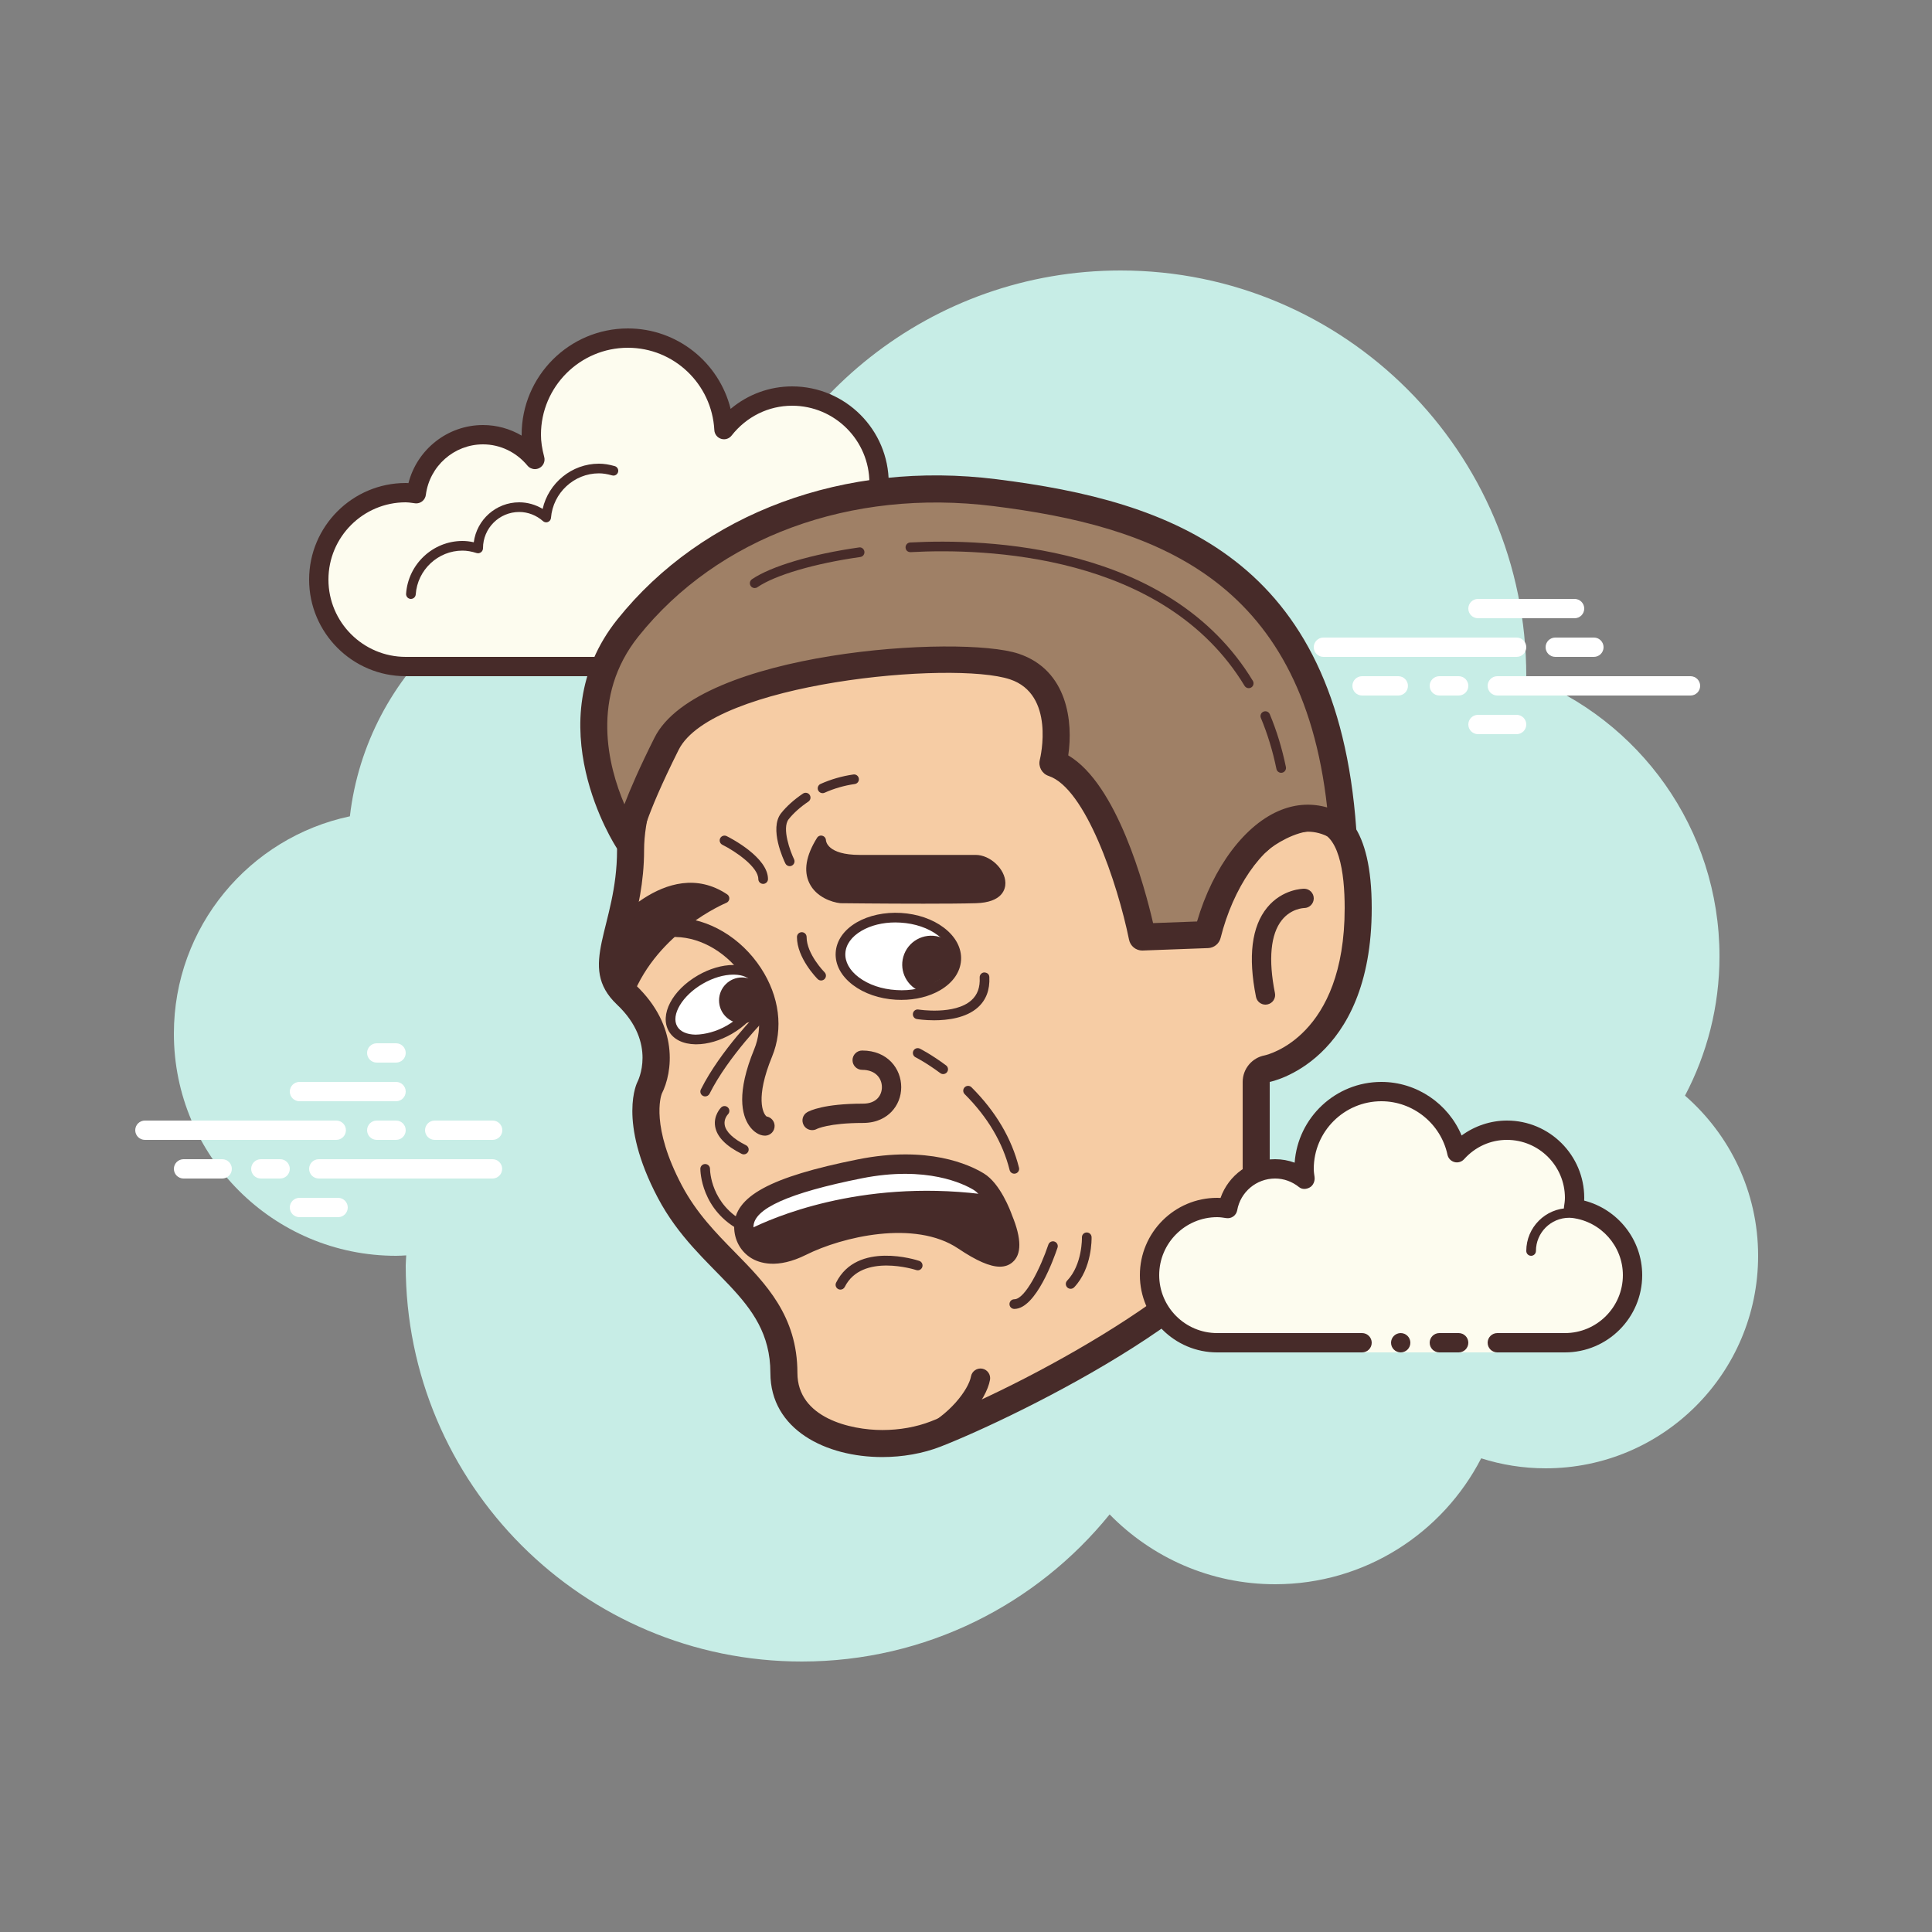 <svg xmlns="http://www.w3.org/2000/svg"  viewBox="0 0 100 100" width="100px" height="100px"><rect x="0" y="0" width="100" height="100" fill="#808080" stroke="none"/><path fill="#c7ede6" d="M87.215,56.71C88.35,54.555,89,52.105,89,49.5c0-6.621-4.159-12.257-10.001-14.478 C78.999,35.015,79,35.008,79,35c0-11.598-9.402-21-21-21c-9.784,0-17.981,6.701-20.313,15.757C36.211,29.272,34.638,29,33,29 c-7.692,0-14.023,5.793-14.89,13.252C12.906,43.353,9,47.969,9,53.5C9,59.851,14.149,65,20.5,65c0.177,0,0.352-0.012,0.526-0.022 C21.022,65.153,21,65.324,21,65.5C21,76.822,30.178,86,41.5,86c6.437,0,12.175-2.972,15.934-7.614C59.612,80.611,62.64,82,66,82 c4.65,0,8.674-2.65,10.666-6.518C77.718,75.817,78.837,76,80,76c6.075,0,11-4.925,11-11C91,61.689,89.53,58.727,87.215,56.71z"/><path fill="#fdfcef" d="M38.875,34.5c0,0,3.64,0,6.125,0s4.5-2.015,4.5-4.5c0-2.333-1.782-4.229-4.055-4.455 C45.467,25.364,45.5,25.187,45.5,25c0-2.485-2.015-4.5-4.5-4.5c-1.438,0-2.703,0.686-3.527,1.736 C37.333,19.6,35.171,17.5,32.5,17.5c-2.761,0-5,2.239-5,5c0,0.446,0.077,0.87,0.187,1.282C27.045,23.005,26.086,22.5,25,22.5 c-1.781,0-3.234,1.335-3.455,3.055C21.364,25.533,21.187,25.5,21,25.5c-2.485,0-4.5,2.015-4.5,4.5s2.015,4.5,4.5,4.5s9.5,0,9.5,0 h5.375V35h3V34.5z"/><path fill="#472b29" d="M32.5,17c-3.033,0-5.5,2.467-5.5,5.5c0,0.016,0,0.031,0,0.047C26.398,22.192,25.71,22,25,22 c-1.831,0-3.411,1.261-3.858,3.005C21.095,25.002,21.048,25,21,25c-2.757,0-5,2.243-5,5s2.243,5,5,5h14.875 c0.276,0,0.5-0.224,0.5-0.5s-0.224-0.5-0.5-0.5H21c-2.206,0-4-1.794-4-4s1.794-4,4-4c0.117,0,0.23,0.017,0.343,0.032l0.141,0.019 c0.021,0.003,0.041,0.004,0.062,0.004c0.246,0,0.462-0.185,0.495-0.437C22.232,24.125,23.504,23,25,23 c0.885,0,1.723,0.401,2.301,1.1c0.098,0.118,0.241,0.182,0.386,0.182c0.078,0,0.156-0.018,0.228-0.056 c0.209-0.107,0.314-0.346,0.254-0.573C28.054,23.218,28,22.852,28,22.5c0-2.481,2.019-4.5,4.5-4.5 c2.381,0,4.347,1.872,4.474,4.263c0.011,0.208,0.15,0.387,0.349,0.45c0.05,0.016,0.101,0.024,0.152,0.024 c0.15,0,0.296-0.069,0.392-0.192C38.638,21.563,39.779,21,41,21c2.206,0,4,1.794,4,4c0,0.117-0.017,0.23-0.032,0.343l-0.019,0.141 c-0.016,0.134,0.022,0.268,0.106,0.373c0.084,0.105,0.207,0.172,0.34,0.185C47.451,26.247,49,27.949,49,30c0,2.206-1.794,4-4,4 h-6.125c-0.276,0-0.5,0.224-0.5,0.5s0.224,0.5,0.5,0.5H45c2.757,0,5-2.243,5-5c0-2.397-1.689-4.413-4.003-4.877 C45.999,25.082,46,25.041,46,25c0-2.757-2.243-5-5-5c-1.176,0-2.293,0.416-3.183,1.164C37.219,18.76,35.055,17,32.5,17L32.5,17z"/><path fill="#472b29" d="M31,24c-1.403,0-2.609,0.999-2.913,2.341C27.72,26.119,27.301,26,26.875,26 c-1.202,0-2.198,0.897-2.353,2.068C24.319,28.022,24.126,28,23.937,28c-1.529,0-2.811,1.2-2.918,2.732 C21.01,30.87,21.114,30.99,21.251,31c0.006,0,0.012,0,0.018,0c0.13,0,0.24-0.101,0.249-0.232c0.089-1.271,1.151-2.268,2.419-2.268 c0.229,0,0.47,0.042,0.738,0.127c0.022,0.007,0.045,0.01,0.067,0.01c0.055,0,0.11-0.02,0.156-0.054 C24.962,28.537,25,28.455,25,28.375c0-1.034,0.841-1.875,1.875-1.875c0.447,0,0.885,0.168,1.231,0.473 c0.047,0.041,0.106,0.063,0.165,0.063c0.032,0,0.063-0.006,0.093-0.019c0.088-0.035,0.148-0.117,0.155-0.212 C28.623,25.512,29.712,24.5,31,24.5c0.208,0,0.425,0.034,0.682,0.107c0.023,0.007,0.047,0.01,0.07,0.01 c0.109,0,0.207-0.073,0.239-0.182c0.038-0.133-0.039-0.271-0.172-0.309C31.517,24.04,31.256,24,31,24L31,24z"/><path fill="#472b29" d="M44.883,25.5c-1.326,0-2.508,0.897-2.874,2.182c-0.038,0.133,0.039,0.271,0.172,0.309 C42.205,27.997,42.228,28,42.25,28c0.109,0,0.209-0.072,0.24-0.182C42.795,26.748,43.779,26,44.883,26 c0.117,0,0.23,0.014,0.342,0.029c0.012,0.002,0.023,0.003,0.035,0.003c0.121,0,0.229-0.092,0.246-0.217 c0.019-0.137-0.077-0.263-0.214-0.281C45.158,25.516,45.022,25.5,44.883,25.5L44.883,25.5z"/><path fill="#fff" d="M17.405,59H7.5C7.224,59,7,58.776,7,58.5S7.224,58,7.5,58h9.905c0.276,0,0.5,0.224,0.5,0.5 S17.682,59,17.405,59z"/><path fill="#fff" d="M20.5,59h-1c-0.276,0-0.5-0.224-0.5-0.5s0.224-0.5,0.5-0.5h1c0.276,0,0.5,0.224,0.5,0.5 S20.777,59,20.5,59z"/><path fill="#fff" d="M25.491,61H16.5c-0.276,0-0.5-0.224-0.5-0.5s0.224-0.5,0.5-0.5h8.991c0.276,0,0.5,0.224,0.5,0.5 S25.767,61,25.491,61z"/><path fill="#fff" d="M14.5,61h-1c-0.276,0-0.5-0.224-0.5-0.5s0.224-0.5,0.5-0.5h1c0.276,0,0.5,0.224,0.5,0.5 S14.777,61,14.5,61z"/><path fill="#fff" d="M11.5,61h-2C9.224,61,9,60.776,9,60.5S9.224,60,9.5,60h2c0.276,0,0.5,0.224,0.5,0.5 S11.777,61,11.5,61z"/><path fill="#fff" d="M17.5,63h-2c-0.276,0-0.5-0.224-0.5-0.5s0.224-0.5,0.5-0.5h2c0.276,0,0.5,0.224,0.5,0.5 S17.776,63,17.5,63z"/><path fill="#fff" d="M20.5,54c-0.177,0-0.823,0-1,0c-0.276,0-0.5,0.224-0.5,0.5c0,0.276,0.224,0.5,0.5,0.5 c0.177,0,0.823,0,1,0c0.276,0,0.5-0.224,0.5-0.5C21,54.224,20.776,54,20.5,54z"/><path fill="#fff" d="M20.5,56c-0.177,0-4.823,0-5,0c-0.276,0-0.5,0.224-0.5,0.5c0,0.276,0.224,0.5,0.5,0.5 c0.177,0,4.823,0,5,0c0.276,0,0.5-0.224,0.5-0.5C21,56.224,20.776,56,20.5,56z"/><path fill="#fff" d="M25.5,58c-0.177,0-2.823,0-3,0c-0.276,0-0.5,0.224-0.5,0.5c0,0.276,0.224,0.5,0.5,0.5 c0.177,0,2.823,0,3,0c0.276,0,0.5-0.224,0.5-0.5C26,58.224,25.776,58,25.5,58z"/><path fill="#fff" d="M78.5,34h-10c-0.276,0-0.5-0.224-0.5-0.5s0.224-0.5,0.5-0.5h10c0.276,0,0.5,0.224,0.5,0.5 S78.776,34,78.5,34z"/><path fill="#fff" d="M82.5,34h-2c-0.276,0-0.5-0.224-0.5-0.5s0.224-0.5,0.5-0.5h2c0.276,0,0.5,0.224,0.5,0.5 S82.776,34,82.5,34z"/><path fill="#fff" d="M87.5,36h-10c-0.276,0-0.5-0.224-0.5-0.5s0.224-0.5,0.5-0.5h10c0.276,0,0.5,0.224,0.5,0.5 S87.777,36,87.5,36z"/><path fill="#fff" d="M75.5,36h-1c-0.276,0-0.5-0.224-0.5-0.5s0.224-0.5,0.5-0.5h1c0.276,0,0.5,0.224,0.5,0.5 S75.776,36,75.5,36z"/><path fill="#fff" d="M72.375,36H70.5c-0.276,0-0.5-0.224-0.5-0.5s0.224-0.5,0.5-0.5h1.875c0.276,0,0.5,0.224,0.5,0.5 S72.651,36,72.375,36z"/><path fill="#fff" d="M81.5,32h-5c-0.276,0-0.5-0.224-0.5-0.5s0.224-0.5,0.5-0.5h5c0.276,0,0.5,0.224,0.5,0.5 S81.777,32,81.5,32z"/><path fill="#fff" d="M78.5,38h-2c-0.276,0-0.5-0.224-0.5-0.5s0.224-0.5,0.5-0.5h2c0.276,0,0.5,0.224,0.5,0.5 S78.776,38,78.5,38z"/><path fill="#f6cca4" d="M45.667,74.717c-2.534,0-5.092-1.13-5.092-3.654c0-2.667-1.471-4.165-3.027-5.75 c-1.019-1.038-2.072-2.11-2.879-3.64c-1.875-3.553-1.059-5.34-1.05-5.357c0.445-0.843,0.775-2.953-1.199-4.823 c-0.968-0.917-0.813-1.736-0.373-3.503c0.264-1.059,0.592-2.376,0.592-3.989c0-3.468,2.594-7.864,3.004-8.538 c3.045-2.561,6.923-3.913,11.221-3.913c8.613,0,16.447,5.277,17.106,11.524c0.028,0.265,0.204,0.491,0.454,0.583 c0.079,0.029,0.161,0.044,0.242,0.044c0.176,0,0.349-0.066,0.481-0.192c0.439-0.416,1.72-1.193,2.828-1.193 c1.542,0,2.324,1.576,2.324,4.686c0,7.335-4.661,8.304-4.708,8.313c-0.331,0.063-0.57,0.352-0.57,0.688v6 c0,4.021-10.984,10.04-16.588,12.223C47.604,74.546,46.646,74.717,45.667,74.717z"/><path fill="#472b29" d="M46.863,32.249c8.129,0,15.797,5.093,16.41,10.898c0.056,0.53,0.408,0.982,0.907,1.167 c0.158,0.058,0.322,0.087,0.485,0.087c0.352,0,0.698-0.133,0.963-0.384c0.311-0.295,1.429-1.002,2.347-1.002 c1.343,0,1.625,2.167,1.625,3.986c0,6.651-3.987,7.591-4.139,7.625C64.8,54.75,64.321,55.327,64.321,56v6 c0,3.468-10.509,9.376-16.142,11.571c-0.75,0.292-1.619,0.447-2.513,0.447c-1.631,0-4.392-0.622-4.392-2.955 c0-2.953-1.641-4.625-3.227-6.24c-0.984-1.002-2.001-2.038-2.76-3.476c-1.604-3.039-1.084-4.601-1.035-4.733 c0.564-1.11,0.896-3.5-1.352-5.63c-0.655-0.62-0.624-1.027-0.175-2.825c0.273-1.095,0.613-2.458,0.613-4.158 c0-3.149,2.312-7.19,2.843-8.075C39.842,32.891,44,32.249,46.863,32.249 M34.256,56.604h0.005H34.256 M46.863,30.849 c-4.145,0-8.338,1.236-11.758,4.151c0,0-3.167,5-3.167,9s-2.111,6,0,8s1.056,4,1.056,4s-1.056,2,1.056,6s5.825,5.063,5.825,9.063 c0,2.942,2.88,4.354,5.792,4.354c1.047,0,2.098-0.182,3.021-0.542C52.538,73.375,65.721,67,65.721,62s0-6,0-6S71,55,71,47 c0-4.232-1.477-5.386-3.025-5.386c-1.378,0-2.812,0.915-3.309,1.386C63.952,36.239,55.515,30.849,46.863,30.849L46.863,30.849z"/><path fill="#9f8066" d="M62.5,48.375c1-4,4-7.438,7-5.438c-1-14-10-16.438-18-17.438s-15,2-19,7s0,11,0,11s0-1,2-5 s15-5,18-4s2,5,2,5c3,1,4.625,9,4.625,9L62.5,48.375z"/><path fill="#472b29" d="M59.125,49.2c-0.332,0-0.619-0.233-0.686-0.561c-0.599-2.94-2.258-7.841-4.161-8.476 c-0.346-0.115-0.545-0.479-0.458-0.832c0.034-0.139,0.802-3.387-1.542-4.168c-2.955-0.984-15.417,0.178-17.152,3.649 c-1.821,3.642-1.924,4.676-1.927,4.719c-0.024,0.297-0.234,0.559-0.523,0.633c-0.289,0.073-0.593-0.03-0.758-0.276 c-0.043-0.064-4.235-6.488,0.035-11.826c4.423-5.527,11.771-8.243,19.634-7.257c9.076,1.135,17.613,4.11,18.611,18.082 c0.019,0.267-0.115,0.521-0.346,0.655c-0.232,0.135-0.519,0.123-0.741-0.023c-0.754-0.502-1.497-0.603-2.275-0.301 c-1.54,0.595-3.009,2.735-3.657,5.326c-0.075,0.302-0.342,0.519-0.652,0.529l-3.375,0.125C59.143,49.2,59.134,49.2,59.125,49.2z M62.5,48.375h0.01H62.5z M55.292,39.098c2.534,1.493,3.959,6.806,4.392,8.682l2.275-0.085c0.826-2.82,2.508-5.061,4.372-5.781 c0.787-0.307,1.586-0.343,2.362-0.121c-1.32-11.941-9.063-14.57-17.28-15.598c-7.387-0.917-14.25,1.599-18.366,6.743 c-2.496,3.12-1.568,6.722-0.728,8.693c0.306-0.801,0.789-1.913,1.555-3.444c2.241-4.48,15.827-5.355,18.848-4.351 C55.272,34.687,55.547,37.389,55.292,39.098z"/><path fill="#472b29" d="M65.499,52c-0.233,0-0.441-0.164-0.489-0.402c-0.418-2.09-0.224-3.646,0.579-4.625 C66.378,46.011,67.454,46,67.5,46c0.276,0,0.5,0.224,0.5,0.5c0,0.274-0.222,0.498-0.496,0.5c-0.037,0.001-0.677,0.026-1.154,0.622 c-0.584,0.729-0.708,2.036-0.359,3.78c0.055,0.271-0.121,0.534-0.393,0.588C65.565,51.997,65.532,52,65.499,52z"/><path fill="#472b29" d="M42.5,43.5c0,0,0,1,2,1s6,0,6,0c1.083,0,2.255,1.937,0,2c-1.999,0.056-7,0-7,0 C42.75,46.417,41.162,45.646,42.5,43.5z"/><path fill="#472b29" d="M47.802,46.775c-2.061,0-4.271-0.025-4.305-0.025c-0.447-0.048-1.256-0.319-1.604-1.039 c-0.31-0.638-0.177-1.426,0.396-2.343c0.058-0.096,0.174-0.142,0.28-0.108c0.106,0.03,0.18,0.126,0.182,0.235 c0.003,0.042,0.071,0.755,1.75,0.755h6c0.752,0,1.528,0.731,1.538,1.45c0.004,0.303-0.137,1.011-1.531,1.05 C49.843,46.769,48.841,46.775,47.802,46.775z M43.529,46.252c0.106,0,5.008,0.054,6.964-0.002c0.316-0.009,1.052-0.079,1.045-0.543 c-0.006-0.4-0.529-0.957-1.038-0.957h-6c-1.208,0-1.768-0.354-2.027-0.686c-0.271,0.569-0.314,1.048-0.131,1.428 c0.255,0.525,0.887,0.727,1.186,0.76C43.527,46.252,43.528,46.252,43.529,46.252z M42.75,43.5h0.006H42.75z"/><path fill="#472b29" d="M37.5,46.5c0,0-3.625,1.469-5,5c-1-1-1-3-1-3S34.5,44.5,37.5,46.5z"/><path fill="#472b29" d="M32.5,51.75c-0.065,0-0.13-0.025-0.177-0.073c-1.062-1.061-1.073-3.091-1.073-3.177 c0-0.054,0.018-0.106,0.05-0.15c0.031-0.042,3.178-4.166,6.339-2.058c0.077,0.052,0.119,0.141,0.11,0.233 c-0.01,0.092-0.069,0.171-0.155,0.206c-0.035,0.015-3.543,1.475-4.86,4.859c-0.031,0.078-0.1,0.137-0.182,0.154 C32.534,51.748,32.517,51.75,32.5,51.75z M31.752,48.584c0.013,0.335,0.099,1.598,0.677,2.439c1.188-2.633,3.54-4.047,4.528-4.546 C34.521,45.314,32.133,48.11,31.752,48.584z"/><path fill="#472b29" d="M39.59,58.781c-0.28,0-0.588-0.192-0.807-0.507c-0.395-0.567-0.671-1.716,0.255-3.965 c0.467-1.135,0.287-2.468-0.492-3.657c-0.851-1.3-2.214-2.124-3.557-2.152c-0.275-0.006-0.495-0.234-0.489-0.511 c0.006-0.272,0.229-0.489,0.5-0.489c0.003,0,0.007,0,0.011,0c1.667,0.035,3.343,1.033,4.372,2.604 c0.963,1.47,1.174,3.142,0.579,4.586c-0.878,2.135-0.472,2.959-0.284,3.098c0.229,0.039,0.407,0.234,0.416,0.476 c0.01,0.276-0.206,0.508-0.482,0.518C39.604,58.781,39.597,58.781,39.59,58.781z M39.578,57.781c-0.001,0-0.001,0-0.002,0 C39.577,57.781,39.577,57.781,39.578,57.781z"/><path fill="#472b29" d="M42.039,58.495c-0.177,0-0.349-0.092-0.439-0.255c-0.132-0.237-0.056-0.533,0.178-0.671 c0.126-0.074,0.856-0.444,2.89-0.444c0.723,0,0.979-0.46,0.979-0.854c0-0.446-0.316-0.896-1.021-0.896c-0.276,0-0.5-0.224-0.5-0.5 s0.224-0.5,0.5-0.5c1.327,0,2.021,0.954,2.021,1.896c0,0.487-0.182,0.941-0.51,1.28c-0.255,0.262-0.716,0.573-1.47,0.573 c-1.776,0-2.387,0.309-2.393,0.313C42.199,58.477,42.118,58.495,42.039,58.495z"/><path fill="#472b29" d="M52.5,60.75c-0.112,0-0.214-0.076-0.242-0.189c-0.356-1.421-1.139-2.743-2.327-3.929 c-0.098-0.098-0.098-0.256,0-0.354c0.098-0.097,0.256-0.099,0.354,0c1.253,1.251,2.08,2.65,2.458,4.161 c0.034,0.134-0.048,0.27-0.182,0.303C52.54,60.748,52.52,60.75,52.5,60.75z"/><path fill="#472b29" d="M48.818,55.594c-0.052,0-0.104-0.016-0.149-0.05c-0.727-0.54-1.275-0.817-1.281-0.82 c-0.123-0.062-0.173-0.212-0.111-0.336c0.063-0.123,0.215-0.171,0.335-0.111c0.024,0.012,0.592,0.298,1.356,0.867 c0.11,0.082,0.134,0.238,0.051,0.35C48.97,55.559,48.895,55.594,48.818,55.594z"/><path fill="#472b29" d="M38.5,63.75c-0.038,0-0.076-0.009-0.111-0.026c-2.114-1.057-2.139-3.136-2.139-3.224 c0-0.138,0.111-0.249,0.249-0.25c0.001,0,0.001,0,0.001,0c0.138,0,0.249,0.111,0.25,0.249c0,0.076,0.031,1.862,1.861,2.777 c0.124,0.062,0.174,0.212,0.112,0.335C38.68,63.699,38.592,63.75,38.5,63.75z"/><path fill="#472b29" d="M38.5,59.75c-0.038,0-0.076-0.009-0.111-0.026c-0.826-0.413-1.288-0.892-1.374-1.422 c-0.093-0.569,0.292-0.962,0.309-0.979c0.098-0.098,0.256-0.098,0.354,0s0.098,0.255,0.001,0.353 c-0.015,0.016-0.223,0.24-0.169,0.552c0.062,0.355,0.442,0.719,1.103,1.049c0.124,0.062,0.174,0.212,0.112,0.335 C38.68,59.699,38.592,59.75,38.5,59.75z"/><g><path fill="#472b29" d="M52.5,67.75c-0.138,0-0.25-0.112-0.25-0.25s0.112-0.25,0.25-0.25c0.564,0,1.371-1.654,1.763-2.829 c0.044-0.131,0.188-0.202,0.316-0.158c0.131,0.044,0.202,0.186,0.158,0.316C54.561,65.108,53.623,67.75,52.5,67.75z"/></g><g><path fill="#472b29" d="M43.5,66.75c-0.038,0-0.076-0.009-0.111-0.026c-0.124-0.062-0.174-0.212-0.112-0.335 c1.085-2.17,4.173-1.17,4.303-1.126c0.131,0.044,0.201,0.186,0.158,0.316c-0.044,0.132-0.184,0.205-0.316,0.158 c-0.027-0.009-2.808-0.904-3.697,0.874C43.68,66.699,43.592,66.75,43.5,66.75z"/></g><g><path fill="#472b29" d="M39.5,45.75c-0.138,0-0.25-0.112-0.25-0.25c0-0.614-1.142-1.416-1.862-1.776 c-0.123-0.062-0.173-0.212-0.111-0.336c0.062-0.123,0.214-0.172,0.335-0.111c0.22,0.109,2.139,1.102,2.139,2.224 C39.75,45.638,39.638,45.75,39.5,45.75z"/></g><g><path fill="#472b29" d="M42.5,50.75c-0.064,0-0.128-0.024-0.177-0.073c-0.044-0.044-1.073-1.086-1.073-2.177 c0-0.138,0.112-0.25,0.25-0.25s0.25,0.112,0.25,0.25c0,0.883,0.918,1.814,0.927,1.823c0.098,0.098,0.098,0.256,0,0.354 C42.628,50.726,42.563,50.75,42.5,50.75z"/></g><g><path fill="#472b29" d="M48.351,52.81c-0.49,0-0.855-0.057-0.891-0.063c-0.137-0.022-0.229-0.15-0.207-0.287 c0.022-0.136,0.144-0.229,0.287-0.207c0.018,0.004,1.877,0.294,2.74-0.48c0.313-0.281,0.453-0.666,0.428-1.177 c-0.007-0.138,0.1-0.256,0.237-0.263c0.166,0.01,0.256,0.1,0.263,0.237c0.033,0.663-0.167,1.192-0.596,1.576 C50,52.693,49.049,52.81,48.351,52.81z"/></g><g><path fill="#472b29" d="M36.5,56.75c-0.038,0-0.076-0.009-0.111-0.026c-0.124-0.062-0.174-0.212-0.112-0.335 c1.007-2.014,2.964-3.982,3.047-4.065c0.097-0.097,0.255-0.099,0.354,0c0.098,0.098,0.098,0.256,0,0.354 c-0.02,0.02-1.983,1.995-2.953,3.935C36.68,56.699,36.592,56.75,36.5,56.75z"/></g><g><ellipse cx="46.5" cy="49.5" fill="#fff" rx="2" ry="3" transform="rotate(-86.566 46.5 49.5)"/><path fill="#472b29" d="M46.654,51.754c-0.096,0-0.192-0.002-0.289-0.008c-0.849-0.051-1.637-0.321-2.218-0.762 c-0.612-0.464-0.929-1.06-0.892-1.679s0.423-1.174,1.085-1.561c0.631-0.366,1.449-0.54,2.294-0.491 c0.849,0.051,1.637,0.321,2.218,0.762c0.612,0.464,0.929,1.06,0.892,1.679c-0.037,0.62-0.423,1.174-1.085,1.561 C48.101,51.58,47.397,51.754,46.654,51.754z M46.344,47.745c-0.654,0-1.269,0.15-1.751,0.433c-0.514,0.299-0.811,0.71-0.837,1.157 c-0.027,0.447,0.219,0.892,0.693,1.25c0.504,0.382,1.194,0.617,1.945,0.661c0.748,0.053,1.466-0.104,2.013-0.424 c0.514-0.299,0.811-0.71,0.837-1.157l0,0c0.027-0.447-0.219-0.892-0.693-1.25c-0.504-0.382-1.194-0.617-1.945-0.661 C46.518,47.748,46.431,47.745,46.344,47.745z"/></g><g><ellipse cx="37" cy="52" fill="#fff" rx="2.5" ry="1.5" transform="rotate(-30 36.997 52.001)"/><path fill="#472b29" d="M36.04,54.053c-0.016,0-0.03,0-0.045,0c-0.642-0.011-1.131-0.252-1.377-0.678 c-0.49-0.85,0.172-2.119,1.507-2.891c0.602-0.347,1.251-0.537,1.835-0.537c0.016,0,0.03,0,0.045,0 c0.642,0.011,1.131,0.252,1.377,0.678c0.49,0.85-0.172,2.119-1.507,2.891C37.273,53.862,36.624,54.053,36.04,54.053z M37.96,50.447 c-0.497,0-1.059,0.166-1.585,0.471c-1.056,0.609-1.662,1.62-1.323,2.207c0.154,0.269,0.492,0.42,0.952,0.428 c0.487-0.009,1.082-0.159,1.621-0.471c1.056-0.609,1.662-1.62,1.323-2.207c-0.154-0.269-0.492-0.42-0.952-0.428 C37.984,50.447,37.972,50.447,37.96,50.447z"/></g><g><circle cx="38.406" cy="51.781" r="1.188" fill="#472b29"/></g><g><path fill="#472b29" d="M51.583,62.167c0,0-0.46-0.588-1.465-1.109c-1.135-0.587-2.967-1.088-5.618-0.558c-5,1-6,2-6,3 s1,2,3,1s5.958-1.917,8.375-0.292C52.499,65.973,52.583,63.167,51.583,62.167z"/></g><g><path fill="#fff" d="M38.708,63.958c0,0,5.167-3,12.875-1.792c-0.792-0.667-2-2.042-5.208-1.958 c-3.208,0.083-6.542,1.458-6.958,1.875C39,62.5,38.292,63.458,38.708,63.958z"/><path fill="#472b29" d="M38.708,64.208c-0.072,0-0.144-0.031-0.192-0.09c-0.533-0.641,0.205-1.692,0.725-2.212 c0.465-0.465,3.898-1.863,7.128-1.948c3.018-0.062,4.342,1.106,5.143,1.814c0.082,0.072,0.159,0.142,0.233,0.203 c0.086,0.072,0.113,0.193,0.066,0.295c-0.046,0.103-0.146,0.158-0.267,0.144c-7.521-1.181-12.659,1.729-12.711,1.76 C38.794,64.197,38.751,64.208,38.708,64.208z M46.652,60.454c-0.089,0-0.179,0.001-0.271,0.004 c-3.197,0.084-6.442,1.456-6.788,1.802c-0.376,0.376-0.779,0.983-0.761,1.35c1.088-0.548,5.623-2.567,11.947-1.807 C50.01,61.172,48.849,60.454,46.652,60.454z"/></g><g><path fill="#472b29" d="M51.754,65.563c-0.521,0-1.218-0.308-2.158-0.939c-2.245-1.51-6.02-0.603-7.872,0.324 c-1.499,0.748-2.424,0.426-2.845,0.168C38.329,64.775,38,64.171,38,63.5c0-1.569,1.854-2.581,6.402-3.49 c3.631-0.728,5.772,0.27,6.526,0.73c0.85,0.521,1.377,1.941,1.456,2.165c0.5,1.215,0.503,2.036,0.009,2.44 C52.218,65.49,52.007,65.563,51.754,65.563z M46.497,62.817c1.312,0,2.605,0.27,3.657,0.976c1.281,0.861,1.63,0.765,1.63,0.765 c0.004-0.055-0.003-0.495-0.329-1.283c-0.004-0.009-0.007-0.019-0.011-0.027c-0.174-0.5-0.61-1.392-1.038-1.653 c-0.511-0.313-2.434-1.277-5.809-0.604C40.831,61.744,39,62.564,39,63.5c0,0.322,0.151,0.607,0.405,0.765 c0.416,0.256,1.08,0.183,1.871-0.212C42.554,63.414,44.544,62.817,46.497,62.817z"/></g><g><path fill="#f6cca4" d="M50.75,71.333c-0.167,0.917-1.354,2.375-2.917,3.083"/><path fill="#472b29" d="M47.833,74.917c-0.189,0-0.372-0.109-0.455-0.293c-0.114-0.252-0.003-0.548,0.248-0.662 c1.5-0.681,2.509-2.039,2.632-2.719c0.05-0.272,0.313-0.449,0.582-0.402c0.271,0.05,0.451,0.311,0.402,0.582 c-0.19,1.047-1.47,2.663-3.202,3.449C47.973,74.902,47.902,74.917,47.833,74.917z"/></g><g><path fill="#fdfcef" d="M77.5,69.5c0,0,1.567,0,3.5,0s3.5-1.567,3.5-3.5c0-1.781-1.335-3.234-3.055-3.455 C81.473,62.366,81.5,62.187,81.5,62c0-1.933-1.567-3.5-3.5-3.5c-1.032,0-1.95,0.455-2.59,1.165 c-0.384-1.808-1.987-3.165-3.91-3.165c-2.209,0-4,1.791-4,4c0,0.191,0.03,0.374,0.056,0.558C67.128,60.714,66.592,60.5,66,60.5 c-1.228,0-2.245,0.887-2.455,2.055C63.366,62.527,63.187,62.5,63,62.5c-1.933,0-3.5,1.567-3.5,3.5s1.567,3.5,3.5,3.5s7.5,0,7.5,0 V70h7V69.5z"/><path fill="#472b29" d="M79.25,65C79.112,65,79,64.888,79,64.75c0-1.223,0.995-2.218,2.218-2.218 c0.034,0.009,0.737-0.001,1.244,0.136c0.133,0.036,0.212,0.173,0.176,0.306c-0.036,0.134-0.173,0.213-0.306,0.176 c-0.444-0.12-1.1-0.12-1.113-0.118c-0.948,0-1.719,0.771-1.719,1.718C79.5,64.888,79.388,65,79.25,65z"/><circle cx="72.5" cy="69.5" r=".5" fill="#472b29"/><path fill="#472b29" d="M81,70h-3.5c-0.276,0-0.5-0.224-0.5-0.5s0.224-0.5,0.5-0.5H81c1.654,0,3-1.346,3-3 c0-1.496-1.125-2.768-2.618-2.959c-0.134-0.018-0.255-0.088-0.336-0.196s-0.115-0.244-0.094-0.377C80.975,62.314,81,62.16,81,62 c0-1.654-1.346-3-3-3c-0.85,0-1.638,0.355-2.219,1c-0.125,0.139-0.321,0.198-0.5,0.148c-0.182-0.049-0.321-0.195-0.36-0.379 C74.58,58.165,73.141,57,71.5,57c-1.93,0-3.5,1.57-3.5,3.5c0,0.143,0.021,0.28,0.041,0.418c0.029,0.203-0.063,0.438-0.242,0.54 c-0.179,0.102-0.396,0.118-0.556-0.01C66.878,61.155,66.449,61,66,61c-0.966,0-1.792,0.691-1.963,1.644 c-0.048,0.267-0.296,0.446-0.569,0.405C63.314,63.025,63.16,63,63,63c-1.654,0-3,1.346-3,3s1.346,3,3,3h7.5 c0.276,0,0.5,0.224,0.5,0.5S70.776,70,70.5,70H63c-2.206,0-4-1.794-4-4s1.794-4,4-4c0.059,0,0.116,0.002,0.174,0.006 C63.588,60.82,64.711,60,66,60c0.349,0,0.689,0.061,1.011,0.18C67.176,57.847,69.126,56,71.5,56c1.831,0,3.466,1.127,4.153,2.774 C76.333,58.276,77.155,58,78,58c2.206,0,4,1.794,4,4c0,0.048-0.001,0.095-0.004,0.142C83.739,62.59,85,64.169,85,66 C85,68.206,83.206,70,81,70z"/><path fill="#472b29" d="M75.5,69c-0.159,0-0.841,0-1,0c-0.276,0-0.5,0.224-0.5,0.5c0,0.276,0.224,0.5,0.5,0.5 c0.159,0,0.841,0,1,0c0.276,0,0.5-0.224,0.5-0.5C76,69.224,75.776,69,75.5,69z"/></g><g><path fill="#472b29" d="M47.887,51.187l1.114-0.724l0.634-0.947c-0.14-0.48-0.512-0.881-1.029-1.027 c-0.797-0.225-1.626,0.238-1.851,1.035c-0.216,0.765,0.206,1.554,0.945,1.816L47.887,51.187z"/></g><g><path fill="#472b29" d="M42.576,41.054c-0.096,0-0.187-0.055-0.229-0.148c-0.056-0.126,0-0.273,0.126-0.33 c0.538-0.24,1.109-0.405,1.699-0.489c0.133-0.02,0.263,0.074,0.282,0.212c0.021,0.137-0.075,0.263-0.212,0.282 c-0.543,0.078-1.069,0.23-1.565,0.452C42.646,41.047,42.61,41.054,42.576,41.054z"/></g><g><path fill="#472b29" d="M40.875,44.833c-0.093,0-0.182-0.052-0.225-0.141c-0.089-0.182-0.847-1.799-0.223-2.597 c0.278-0.354,0.681-0.715,1.135-1.019c0.111-0.076,0.271-0.047,0.347,0.069c0.076,0.114,0.046,0.27-0.069,0.347 c-0.411,0.274-0.772,0.599-1.019,0.911c-0.366,0.469,0.09,1.682,0.278,2.069c0.061,0.124,0.009,0.273-0.115,0.334 C40.949,44.825,40.912,44.833,40.875,44.833z"/></g><g><path fill="#472b29" d="M55.417,66.708c-0.063,0-0.124-0.023-0.173-0.069c-0.1-0.096-0.104-0.254-0.008-0.354 c0.794-0.831,0.765-2.223,0.764-2.236c-0.004-0.138,0.105-0.253,0.243-0.257c0.002,0,0.005,0,0.007,0 c0.135,0,0.246,0.107,0.25,0.243c0.002,0.065,0.034,1.615-0.902,2.596C55.549,66.682,55.482,66.708,55.417,66.708z"/></g><g><path fill="#472b29" d="M39.063,30.438c-0.079,0-0.158-0.038-0.206-0.108c-0.078-0.114-0.049-0.27,0.064-0.348 c0.979-0.67,3.101-1.301,5.538-1.646c0.133-0.028,0.263,0.075,0.282,0.212s-0.075,0.264-0.212,0.282 c-2.366,0.335-4.406,0.935-5.325,1.563C39.16,30.424,39.111,30.438,39.063,30.438z"/></g><g><path fill="#472b29" d="M64.634,35.62c-0.084,0-0.167-0.043-0.214-0.12c-4.157-6.863-13.477-7.13-17.284-6.921 c-0.158,0.003-0.256-0.1-0.264-0.236c-0.007-0.138,0.099-0.256,0.236-0.264c3.904-0.21,13.442,0.069,17.739,7.161 c0.071,0.118,0.034,0.272-0.084,0.344C64.723,35.608,64.678,35.62,64.634,35.62z"/></g><g><path fill="#472b29" d="M66.313,40c-0.116,0-0.221-0.081-0.245-0.199c-0.191-0.931-0.462-1.818-0.805-2.639 c-0.054-0.128,0.007-0.274,0.134-0.327c0.131-0.054,0.273,0.007,0.327,0.134c0.355,0.85,0.636,1.769,0.834,2.73 c0.027,0.136-0.06,0.268-0.194,0.296C66.346,39.998,66.329,40,66.313,40z"/></g></svg>